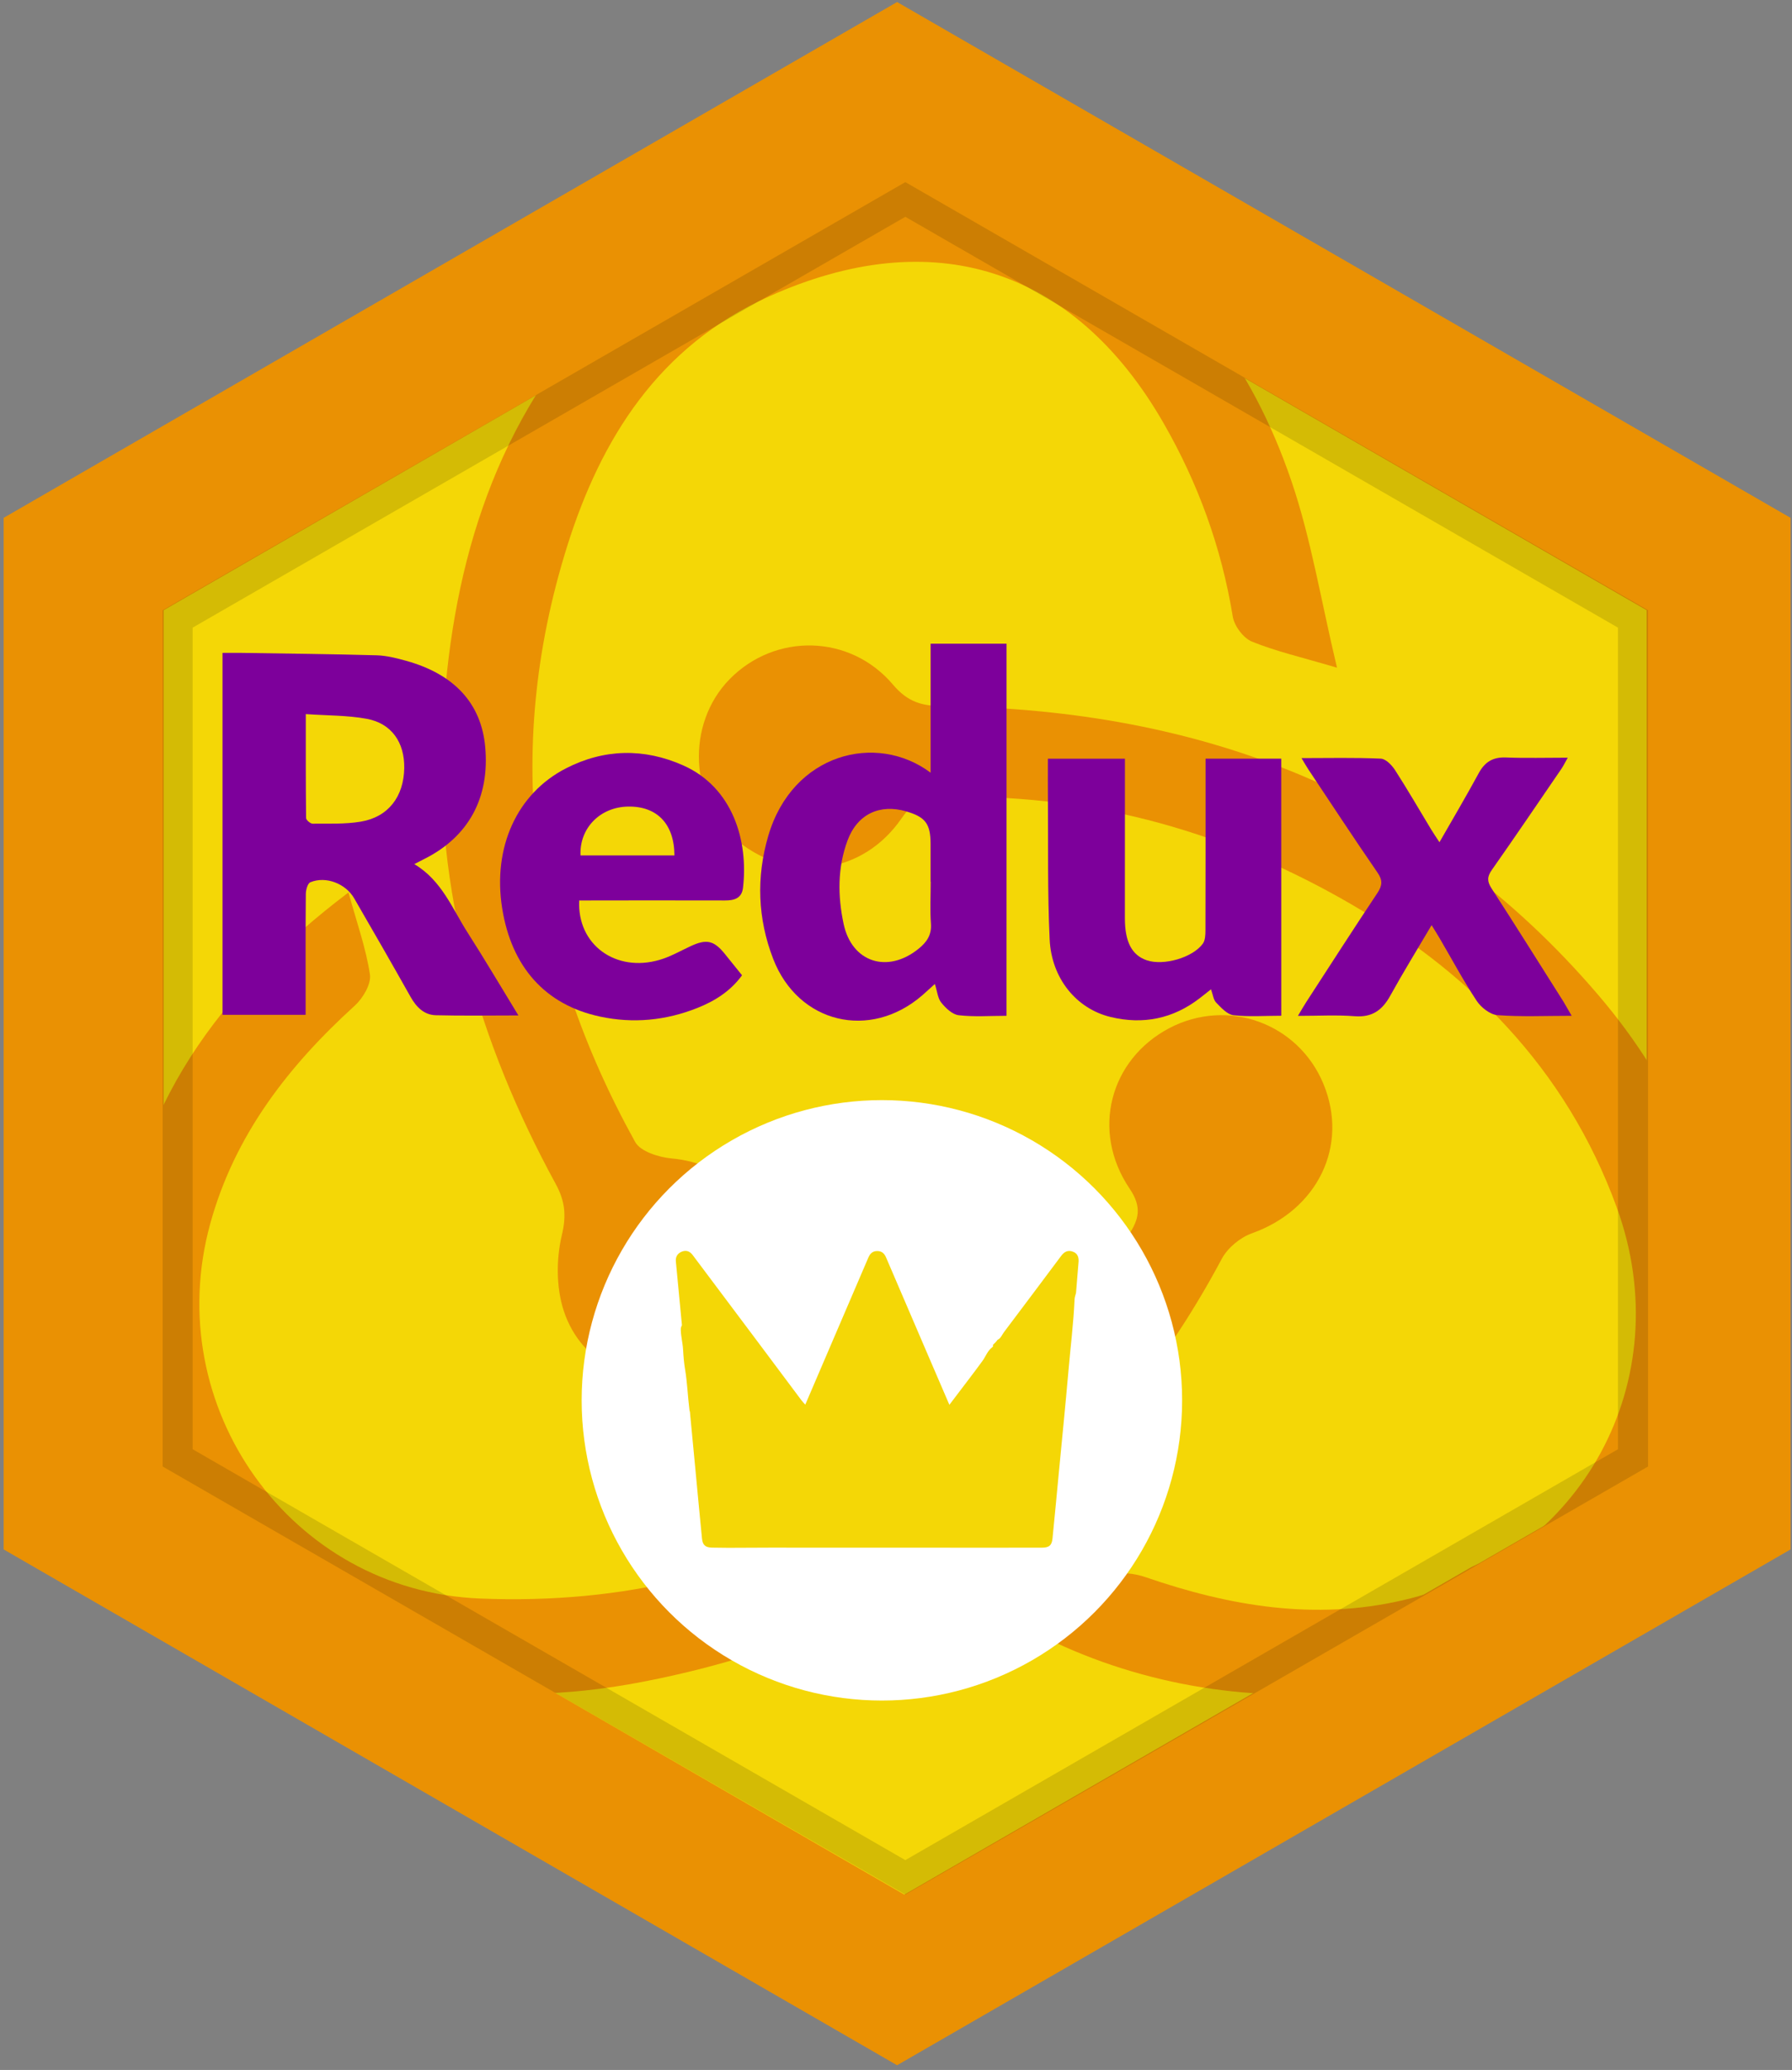 <svg enable-background="new 8.667 -8.625 111.167 128.417" height="128.417" viewBox="8.667 -8.625 111.167 128.417" width="111.167" xmlns="http://www.w3.org/2000/svg"><rect x="8.667" y="-8.625" width="111.167" height="128.417" fill="#808080" stroke="none"/><path d="m119.744 87.5-55.426 32-55.424-32v-63.999l55.424-32 55.426 32z" fill="#ea9103"/><path d="m64.818 2.675 46 26.558v53.125l-10.427 6.02-.245.119-.124.06-.117.06-35.138 20.298-45.949-26.557v-53.125z" fill="#f4d706"/><path d="m91.608 32.798c-2.238-.661-3.809-1.02-5.279-1.62-.533-.218-1.095-.975-1.188-1.559-.7-4.281-2.15-8.273-4.309-12.023-5.556-9.653-14.341-12.402-24.492-7.814-6.797 3.073-10.384 8.788-12.479 15.449-4.048 12.878-2.29 25.259 4.21 36.993.328.591 1.474.949 2.273 1.021 3.396.303 6.109 2.814 6.414 6.113.344 3.727-1.664 6.608-5.212 7.477-3.387.831-6.825-.818-7.909-4.148-.469-1.439-.469-3.204-.115-4.69.294-1.234.188-2.125-.379-3.167-4.803-8.814-7.528-18.196-7.018-28.29.482-9.499 2.952-18.381 9.54-25.627 8.053-8.859 19.969-11.418 29.509-6.377 6.881 3.636 11.17 9.509 13.615 16.71 1.212 3.569 1.816 7.345 2.819 11.552z" fill="#ea9103"/><path d="m30.285 46.741c.52 1.885 1.086 3.462 1.331 5.088.089.592-.432 1.472-.937 1.932-4.138 3.759-7.458 8.04-8.969 13.525-3.129 11.363 4.964 22.783 16.742 23.26 17.972.729 30.756-8.033 40.239-22.568.607-.931.844-1.691.055-2.858-2.421-3.58-1.229-8.021 2.46-9.961 3.606-1.894 7.981-.321 9.551 3.438 1.605 3.845-.348 7.84-4.433 9.293-.722.258-1.499.9-1.859 1.572-7.769 14.564-19.916 23.172-35.979 26.26-9.355 1.8-18.225.486-25.591-6.068-5.806-5.166-7.458-12.119-6.843-19.548.82-9.937 6.211-17.286 14.233-23.365z" fill="#ea9103"/><path d="m73.034 92.737c1.63-1.297 3.026-2.557 4.582-3.57.492-.322 1.466-.173 2.119.054 5.21 1.796 10.496 2.701 15.969 1.428 11.116-2.584 17.153-13.665 13.258-24.369-3.157-8.668-9.255-14.755-17.144-19.191-7.685-4.323-15.928-6.519-24.788-6.26-1.104.034-1.769.344-2.433 1.312-2.419 3.524-6.9 4.075-10.189 1.392-2.978-2.428-3.206-7.241-.475-10.026 2.822-2.876 7.465-2.804 10.133.345.9 1.063 1.766 1.317 3.052 1.332 16.109.184 30.018 5.413 40.707 17.931 4.764 5.579 7.56 12.012 7.86 19.343.223 5.438-1.25 10.445-4.95 14.662-9.511 10.833-25.89 11.684-37.701 5.617z" fill="#ea9103"/><g fill="#7d009b"><path d="m40.827 54.372c-1.799 0-3.464.03-5.126-.013-.732-.021-1.207-.506-1.563-1.137-1.152-2.049-2.322-4.084-3.499-6.115-.532-.922-1.764-1.394-2.718-.998-.169.068-.28.471-.282.721-.021 2.16-.012 4.322-.012 6.482v1.022c-1.744 0-3.426 0-5.156 0 0-7.47 0-14.91 0-22.454.435 0 .829-.005 1.225 0 2.781.044 5.561.071 8.339.149.612.018 1.231.176 1.826.341 3.001.834 4.66 2.652 4.906 5.336.291 3.166-1.035 5.596-3.803 6.971-.164.08-.325.166-.595.307 1.715 1.022 2.357 2.772 3.321 4.272 1.059 1.653 2.054 3.346 3.137 5.116zm-13.19-18.695c0 2.263-.006 4.357.019 6.45.001.124.267.35.408.348.996-.008 2.007.037 2.981-.125 1.707-.284 2.672-1.551 2.699-3.326.025-1.588-.785-2.77-2.323-3.054-1.201-.221-2.445-.199-3.784-.293z"/><path d="m71.107 54.395c-1.035 0-2.012.076-2.969-.037-.392-.045-.802-.439-1.076-.778-.22-.267-.248-.687-.401-1.159-.312.28-.54.492-.774.697-3.247 2.818-7.711 1.744-9.256-2.258-.964-2.494-1.055-5.064-.305-7.625 1.502-5.133 6.713-6.441 10.072-3.922 0-1.406 0-2.709 0-4.012 0-1.315 0-2.631 0-3.993h4.711c-.002 7.68-.002 15.331-.002 23.087zm-4.703-8.32c-.002 0-.006 0-.008 0 0-.783.002-1.565 0-2.35-.004-1.241-.319-1.662-1.502-2.01-1.657-.488-3.043.175-3.646 1.791-.632 1.697-.617 3.455-.246 5.191.508 2.383 2.72 3.092 4.637 1.547.512-.41.834-.861.778-1.578-.062-.859-.013-1.728-.013-2.591z"/><path d="m88.152 54.391c-1.039 0-2.016.076-2.971-.035-.388-.047-.761-.467-1.07-.783-.17-.174-.197-.486-.319-.823-.271.214-.489.392-.713.562-1.649 1.269-3.503 1.64-5.507 1.158-2.115-.505-3.676-2.381-3.789-4.813-.137-2.883-.084-5.77-.108-8.659-.008-.832-.002-1.664-.002-2.555h4.78v.917c-.002 2.997-.006 5.995-.003 8.991.003 1.467.433 2.28 1.354 2.598 1.033.353 2.836-.15 3.479-1.027.152-.207.162-.552.164-.834.01-3.212.007-6.425.007-9.637 0-.32 0-.639 0-1.011h4.696c.002 5.297.002 10.572.002 15.951z"/><path d="m44.599 47.241c-.135 2.739 2.256 4.479 4.984 3.683.666-.193 1.285-.55 1.919-.846.979-.457 1.442-.366 2.108.449.357.438.708.882 1.09 1.354-.719.989-1.695 1.599-2.775 2.028-1.954.779-3.983.975-6.04.533-3.396-.727-5.493-3.084-6.068-6.734-.59-3.747.9-7.093 3.958-8.665 2.37-1.217 4.848-1.264 7.272-.185 3.085 1.372 4.052 4.677 3.712 7.598-.076.652-.545.785-1.118.783-2.699-.008-5.398-.002-8.097-.002-.315.006-.632.004-.945.004zm5.906-2.796c-.007-1.959-1.086-3.06-2.871-3.031-1.74.028-3.029 1.339-2.955 3.031z"/><path d="m106.167 54.395c-1.64 0-3.13.07-4.604-.041-.461-.037-1.021-.479-1.295-.896-.832-1.259-1.545-2.599-2.308-3.899-.146-.25-.302-.492-.483-.789-.889 1.506-1.762 2.924-2.566 4.379-.494.896-1.124 1.354-2.201 1.271-1.123-.087-2.258-.021-3.525-.021.209-.35.348-.598.502-.836 1.469-2.266 2.928-4.535 4.424-6.783.313-.471.34-.797.004-1.279-1.455-2.111-2.861-4.257-4.283-6.392-.131-.194-.242-.401-.424-.702 1.709 0 3.316-.039 4.918.033.313.014.688.407.889.719.773 1.201 1.489 2.442 2.229 3.666.15.248.315.487.52.801.848-1.481 1.668-2.868 2.436-4.283.379-.701.883-1.007 1.688-.975 1.231.049 2.47.013 3.836.013-.172.302-.271.508-.396.693-1.434 2.094-2.856 4.195-4.315 6.271-.294.42-.3.704-.021 1.139 1.512 2.334 2.983 4.689 4.472 7.043.145.243.283.496.503.868z"/></g><path d="m18.757 29.234v53.121l46.073 26.559 46.074-26.559v-53.121l-46.074-26.561zm90.282 1.08v50.97l-44.21 25.49-44.211-25.49v-50.97l44.211-25.489z" opacity=".13"/><circle clip-rule="evenodd" cx="63.375" cy="78.25" fill="#fff" fill-rule="evenodd" r="18.625"/><path clip-rule="evenodd" d="m75.23 69.03c-.308-.117-.536-.007-.733.258-1.174 1.578-2.358 3.146-3.538 4.718-.124.163-.215.403-.379.472-.006.003-.013.005-.021.008-.087.121-.188.23-.302.329.029.048.028.098-.044.149-.29.22-.397.566-.602.846-.262.356-.525.713-.794 1.065-.41.543-.822 1.083-1.255 1.653-.452-1.053-.888-2.063-1.322-3.072-.869-2.024-1.74-4.048-2.607-6.074-.105-.244-.263-.392-.539-.393-.291-.003-.45.152-.56.409-.815 1.91-1.637 3.816-2.456 5.724-.482 1.123-.963 2.246-1.456 3.397-.095-.108-.175-.188-.242-.278-.92-1.228-1.837-2.458-2.756-3.687-1.33-1.775-2.662-3.546-3.989-5.321-.174-.232-.398-.312-.657-.213-.267.102-.414.313-.384.614.125 1.32.249 2.639.377 3.958-.048.076-.076.174-.072.291.013.418.121.822.144 1.238.022.404.057.81.123 1.208.139.839.166 1.688.273 2.53.004.036.015.071.029.104.004.071.01.143.018.214.107 1.145.218 2.288.327 3.432.132 1.404.263 2.81.402 4.214.04.409.215.557.618.565.341.005.683.009 1.024.012.849-.003 1.698-.011 2.547-.011 4.566 0 9.132.003 13.698.004 1.069 0 2.138.001 3.205-.002.44-.002.609-.139.652-.568.141-1.402.271-2.807.405-4.211.196-2.06.405-4.121.584-6.184.128-1.483.315-2.962.38-4.452.007-.13.058-.259.09-.388.05-.619.098-1.24.152-1.859.032-.306-.017-.578-.34-.699z" fill="#f4d706" fill-rule="evenodd"/></svg>